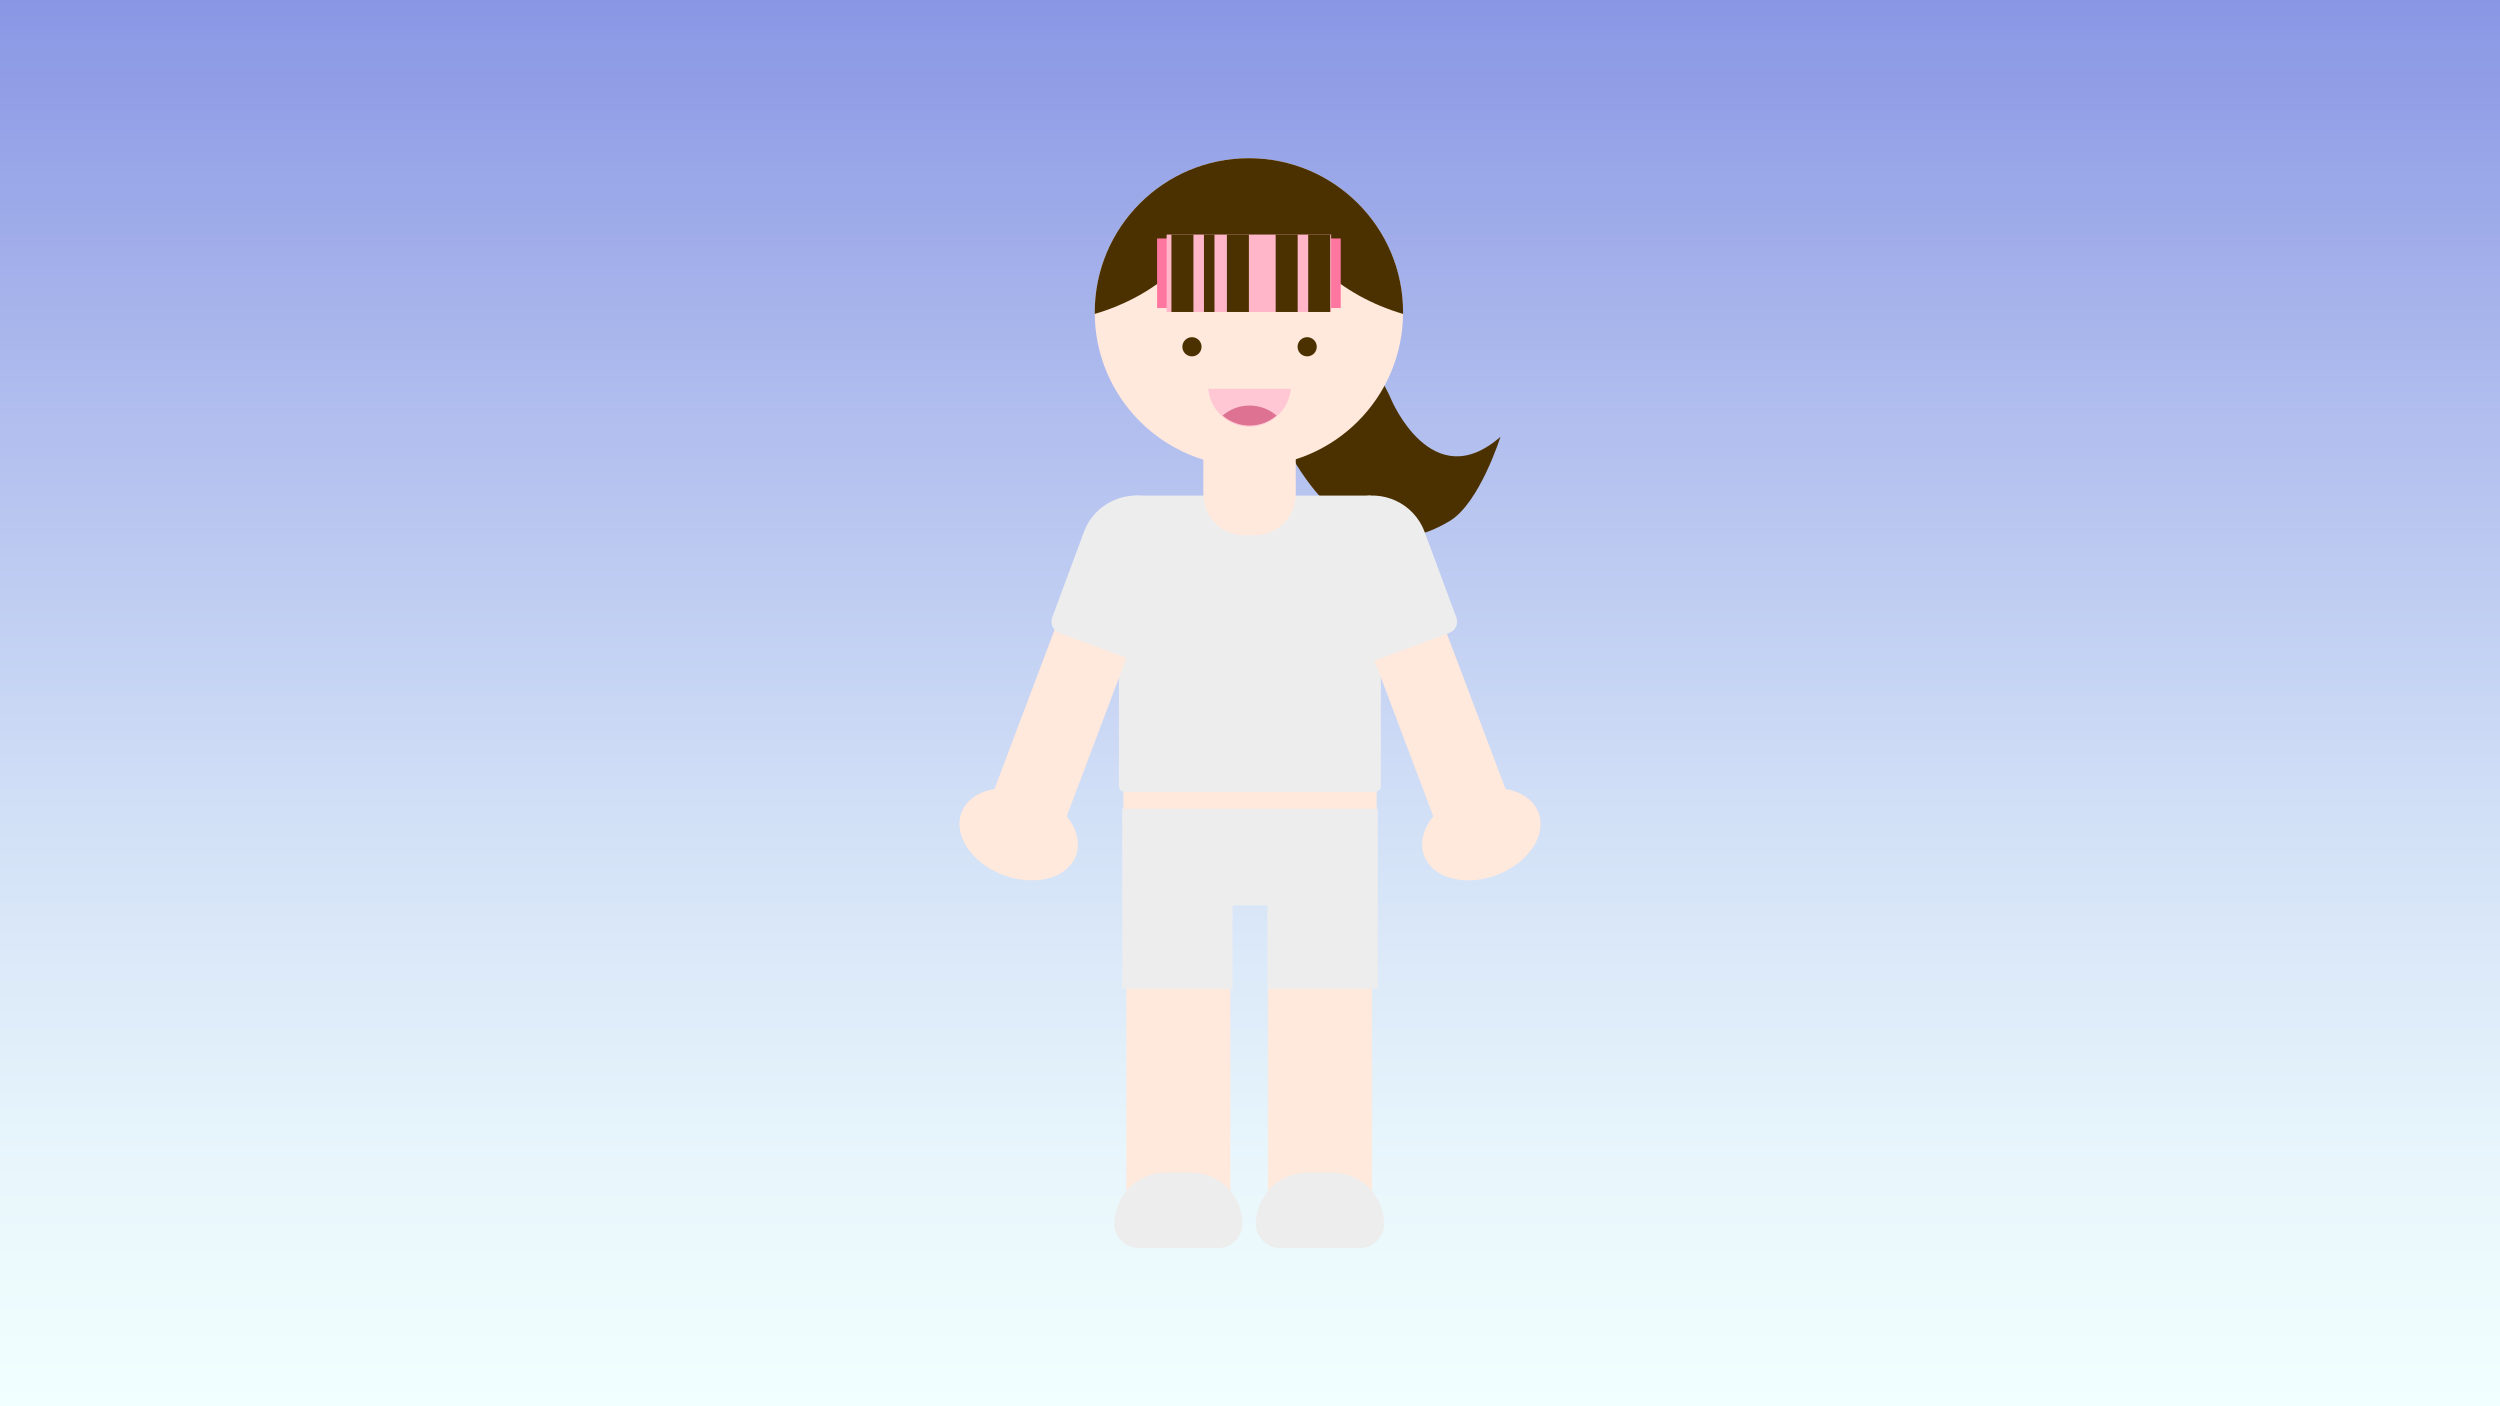 <?xml version="1.0" encoding="UTF-8"?><svg id="_레이어_2" xmlns="http://www.w3.org/2000/svg" xmlns:xlink="http://www.w3.org/1999/xlink" viewBox="0 0 1920 1080"><rect x="0" y="0" width="1920" height="1080" fill="#808080" stroke="none"/><defs><linearGradient id="_무제_그라디언트_148" x1="960" y1="0" x2="960" y2="1080" gradientUnits="userSpaceOnUse"><stop offset="0" stop-color="#8996e4"/><stop offset=".29" stop-color="#b0bdee"/><stop offset=".59" stop-color="#d3e1f7"/><stop offset=".84" stop-color="#e9f7fc"/><stop offset="1" stop-color="#f1ffff"/></linearGradient><clipPath id="clippath"><circle cx="959.15" cy="239.9" r="118.4" style="fill:#ffe8dc;"/></clipPath></defs><g id="_레이어_1-2"><rect width="1920" height="1080" style="fill:url(#_무제_그라디언트_148);"/><rect x="736.83" y="121.5" width="446.35" height="837" style="fill:none;"/><rect x="862.72" y="572.32" width="194.56" height="72.81" style="fill:#ffe8dc;"/><rect x="865.05" y="675.54" width="79.86" height="271.9" rx="29.81" ry="29.81" style="fill:#ffe8dc;"/><path d="M895.22,900.56h19.53c21.75,0,39.42,17.66,39.42,39.42h0c0,10.22-8.3,18.52-18.52,18.52h-61.33c-10.22,0-18.52-8.3-18.52-18.52h0c0-21.75,17.66-39.42,39.42-39.42Z" style="fill:#ededed;"/><rect x="973.81" y="675.54" width="79.86" height="271.9" rx="29.81" ry="29.81" style="fill:#ffe8dc;"/><path d="M1003.97,900.56h19.53c21.75,0,39.42,17.66,39.42,39.42h0c0,10.22-8.3,18.52-18.52,18.52h-61.33c-10.22,0-18.52-8.3-18.52-18.52h0c0-21.75,17.66-39.42,39.42-39.42Z" style="fill:#ededed;"/><polygon points="861.84 621.16 861.84 685.22 861.84 695.36 861.84 759.42 946.59 759.42 946.59 695.36 973.41 695.36 973.41 759.42 1058.16 759.42 1058.16 695.36 1058.16 685.22 1058.16 621.16 861.84 621.16" style="fill:#ededed;"/><path d="M979.09,324.38s-21.2-59.91,21.2-70.05,68.2,52.54,68.2,52.54c0,0,31.34,74.66,83.87,28.57,0,0-15.91,50.54-38.71,64.52-85.72,52.54-134.57-75.58-134.57-75.58Z" style="fill:#4b3100;"/><circle cx="959.15" cy="239.9" r="118.4" style="fill:#ffe8dc;"/><g style="clip-path:url(#clippath);"><rect x="825.6" y="965.21" width="41.91" height="83.31" style="fill:#ffe8dc;"/><rect x="1256.3" y="919.77" width="65.64" height="51" style="fill:#ffe8dc;"/></g><path d="M959.15,121.5c-65.39,0-118.4,53.01-118.4,118.4,0,.4.01.8.02,1.2,24.03-7.07,45.15-18.9,61.52-34.04h113.74c16.37,15.15,37.49,26.97,61.52,34.04,0-.4.02-.8.02-1.2,0-65.39-53.01-118.4-118.4-118.4Z" style="fill:#4b3100;"/><rect x="888.65" y="183.15" width="141.02" height="53.43" style="fill:#ff76a0;"/><rect x="895.99" y="180.14" width="126.33" height="59.45" style="fill:#ffb6c9;"/><rect x="899.66" y="180.14" width="16.89" height="59.45" style="fill:#4b3100;"/><rect x="942.26" y="180.14" width="16.89" height="59.45" style="fill:#4b3100;"/><rect x="979.72" y="180.14" width="16.89" height="59.45" style="fill:#4b3100;"/><rect x="1004.69" y="180.14" width="16.89" height="59.45" style="fill:#4b3100;"/><rect x="924.64" y="180.14" width="8.08" height="59.45" style="fill:#4b3100;"/><path d="M959.92,375.08h0c55.5,0,100.56,45.06,100.56,100.56v128.02c0,2.54-2.06,4.61-4.61,4.61h-191.91c-2.54,0-4.61-2.06-4.61-4.61v-128.02c0-55.5,45.06-100.56,100.56-100.56Z" style="fill:#ededed;"/><path d="M819.24,626.87l76.37-202.26-55.48-20.95-76.37,202.26c-12.04,2.02-21.65,8.38-25.35,18.18-6.53,17.31,7.83,38.76,32.09,47.92,24.26,9.16,49.22,2.55,55.75-14.75,3.7-9.8.69-20.93-7.01-30.4Z" style="fill:#ffe8dc;"/><path d="M866.22,379.48h0c23.62,0,42.8,19.18,42.8,42.8v70.11c0,5.09-4.13,9.22-9.22,9.22h-67.17c-5.09,0-9.22-4.13-9.22-9.22v-70.11c0-23.62,19.18-42.8,42.8-42.8Z" transform="translate(207.16 -273.64) rotate(20.34)" style="fill:#ededed;"/><path d="M1100.76,626.87l-76.37-202.26,55.48-20.95,76.37,202.26c12.04,2.02,21.65,8.38,25.35,18.18,6.53,17.31-7.83,38.76-32.09,47.92-24.26,9.16-49.22,2.55-55.75-14.75-3.7-9.8-.69-20.93,7.01-30.4Z" style="fill:#ffe8dc;"/><path d="M1026.76,379.48h67.17c5.09,0,9.22,4.13,9.22,9.22v70.11c0,23.62-19.18,42.8-42.8,42.8h0c-23.62,0-42.8-19.18-42.8-42.8v-70.11c0-5.09,4.13-9.22,9.22-9.22Z" transform="translate(2207.7 485.01) rotate(159.66)" style="fill:#ededed;"/><circle cx="915.42" cy="266.32" r="7.37" style="fill:#4b3100;"/><circle cx="1003.9" cy="266.32" r="7.37" style="fill:#4b3100;"/><path d="M927.99,298.58c1.37,16.29,15.02,29.08,31.66,29.08s30.29-12.8,31.66-29.08h-63.32Z" style="fill:#ffc7d4;"/><path d="M980.37,319.14c-5.56-4.79-12.8-7.69-20.71-7.69s-15.15,2.9-20.71,7.69c5.56,4.79,12.8,7.69,20.71,7.69s15.15-2.9,20.71-7.69Z" style="fill:#dd7292;"/><rect x="871.26" y="380.61" width="181.57" height="91.25" style="fill:#ededed;"/><path d="M924.17,337.29h70.97v42.35c0,17.32-14.06,31.39-31.39,31.39h-8.19c-17.32,0-31.39-14.06-31.39-31.39v-42.35h0Z" style="fill:#ffe8dc;"/></g></svg>